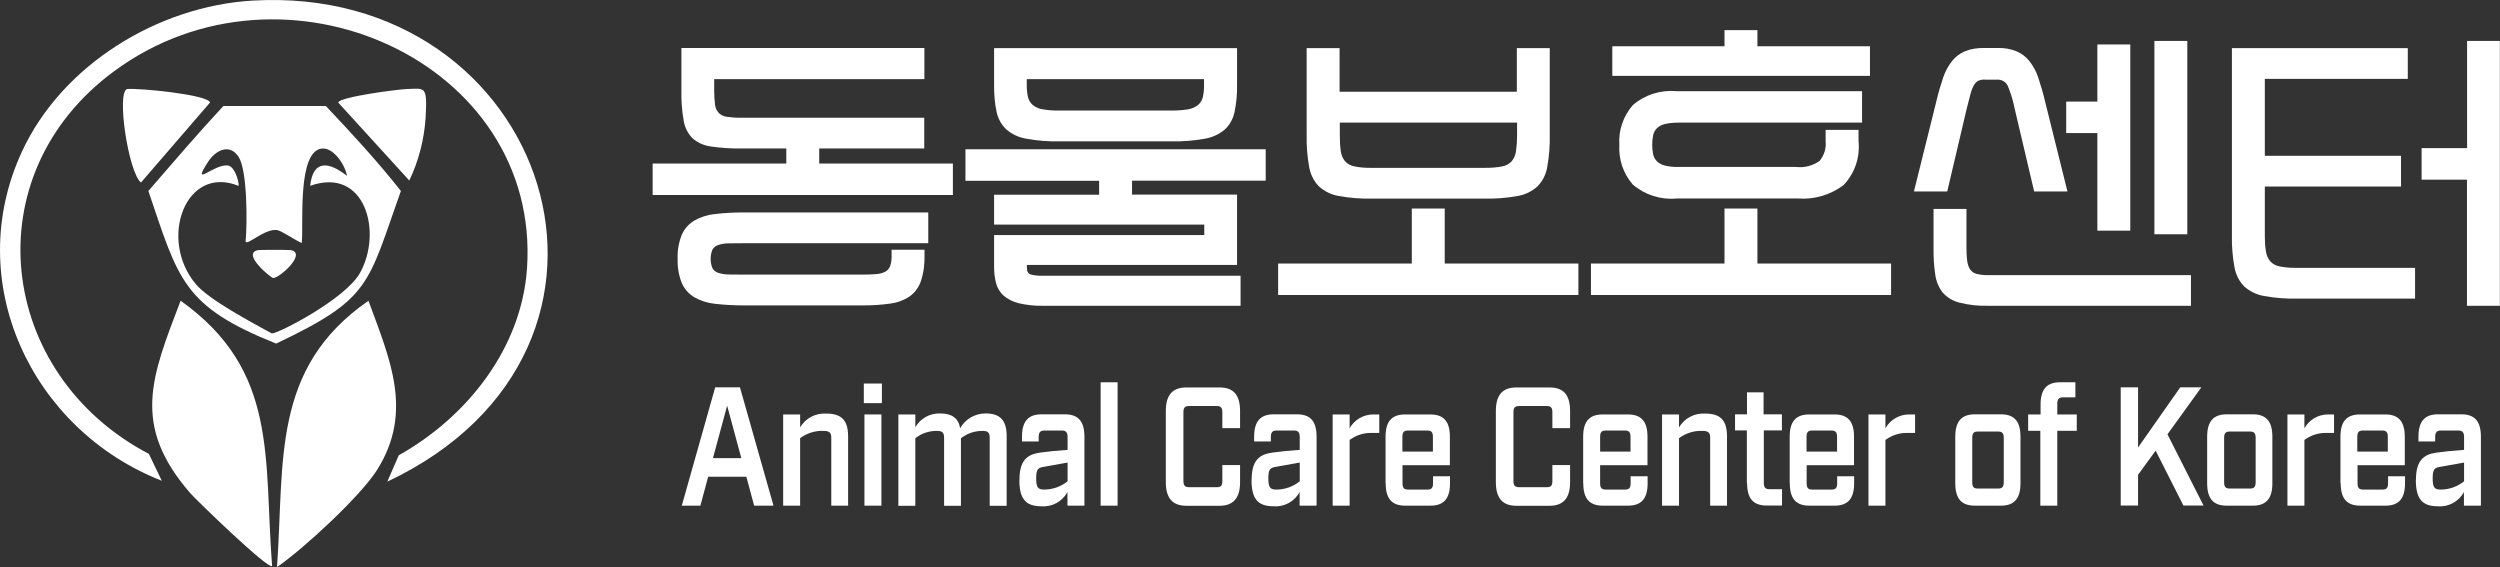 <?xml version="1.0" encoding="UTF-8"?>
<svg id="_레이어_2" data-name="레이어 2" xmlns="http://www.w3.org/2000/svg" xmlns:xlink="http://www.w3.org/1999/xlink" viewBox="0 0 199 45.15">
  <rect x="0" y="0" width="199" height="45.15" fill="#333333" stroke="none"/>
  <defs>
    <style>
      .cls-1 {
        clip-path: url(#clippath);
      }

      .cls-2 {
        fill: none;
      }

      .cls-2, .cls-3 {
        stroke-width: 0px;
      }

      .cls-3 {
        fill: #fff;
      }
    </style>
    <clipPath id="clippath">
      <rect class="cls-2" width="199" height="45.15"/>
    </clipPath>
  </defs>
  <g id="_레이어_1-2" data-name="레이어 1">
    <g class="cls-1">
      <g id="_그룹_3" data-name="그룹 3">
        <path id="_패스_1" data-name="패스 1" class="cls-3" d="M73.58,6.3h-16.73v.94c0,.38.02.75.07,1.12.03.24.14.46.3.64.18.17.41.27.65.3.37.05.74.08,1.11.07h14.59v2.45h-8.36v1.2h10.64v2.5h-23.9v-2.5h10.64v-1.2h-3.58c-.81.01-1.62-.04-2.42-.16-.54-.07-1.05-.29-1.46-.65-.38-.38-.63-.88-.71-1.41-.14-.8-.2-1.61-.18-2.42v-3.36h19.34v2.47ZM59.21,24.31c-.77,0-1.55-.04-2.32-.13-.58-.06-1.13-.24-1.64-.53-.43-.26-.78-.66-.98-1.12-.24-.61-.35-1.26-.33-1.92-.03-.66.09-1.31.33-1.92.2-.47.55-.86.98-1.12.5-.29,1.06-.47,1.64-.53.77-.09,1.54-.13,2.32-.13h14.68v2.45h-14.57c-.51,0-.94,0-1.29.01-.29,0-.58.04-.85.13-.2.06-.37.19-.47.37-.19.47-.19,1.01,0,1.48.1.18.27.31.47.37.28.09.56.13.85.13.35.01.78.01,1.29.01h9.19c.49,0,.9-.01,1.22-.04.26-.01.52-.08.75-.2.18-.1.31-.26.38-.45.09-.27.12-.55.11-.84v-.45h2.62v.45c.02.7-.07,1.4-.29,2.06-.17.49-.48.91-.9,1.21-.47.31-1,.5-1.55.57-.74.1-1.5.15-2.25.14h-9.41Z"/>
        <path id="_패스_2" data-name="패스 2" class="cls-3" d="M76.85,11.88h23.9v2.5h-10.64v1.11h8.36v5.6h-16.73v.23c0,.28.1.46.3.53.32.08.65.11.98.1h15.73v2.39h-15.7c-.67.02-1.34-.06-1.99-.21-.44-.11-.85-.32-1.19-.61-.28-.26-.48-.6-.58-.97-.11-.42-.16-.85-.16-1.28v-2.56h16.73v-.83h-16.73v-2.38h8.36v-1.11h-10.64v-2.5ZM84.33,11.25c-.89.02-1.77-.05-2.64-.21-.59-.1-1.14-.35-1.59-.74-.39-.37-.66-.86-.77-1.39-.15-.71-.21-1.43-.2-2.15v-2.93h19.34v2.93c.01.72-.05,1.44-.2,2.15-.11.53-.37,1.02-.77,1.39-.45.39-1,.64-1.59.74-.87.16-1.76.23-2.65.21h-8.93ZM93.29,8.8c.43,0,.87-.03,1.29-.1.29-.05.55-.16.78-.34.19-.16.32-.37.38-.61.07-.31.11-.62.1-.94v-.51h-14.11v.51c0,.32.03.63.1.94.06.24.2.45.38.61.23.18.5.3.78.34.43.07.86.11,1.29.1h8.99Z"/>
        <path id="_패스_3" data-name="패스 3" class="cls-3" d="M101.74,20.98h10.64v-4.38h2.62v4.38h10.64v2.5h-23.9v-2.5ZM123.36,3.83v6.91c.02.85-.05,1.71-.2,2.55-.09.58-.36,1.11-.77,1.54-.44.4-.99.67-1.58.77-.88.16-1.77.23-2.66.21h-8.93c-.89.02-1.78-.05-2.66-.21-.59-.1-1.14-.37-1.58-.77-.41-.42-.67-.96-.77-1.54-.15-.84-.22-1.69-.2-2.55V3.83h2.62v3.47h14.11v-3.47h2.62ZM118.19,13.36c.46.01.92-.03,1.37-.11.29-.05.56-.19.77-.41.18-.23.3-.5.34-.78.06-.41.09-.83.09-1.25v-1.05h-14.11v1.05c0,.42.02.84.08,1.25.04.29.16.56.34.78.2.22.47.36.77.41.45.09.91.12,1.36.11h8.99Z"/>
        <path id="_패스_4" data-name="패스 4" class="cls-3" d="M126.63,20.98h10.64v-4.38h2.62v4.38h10.64v2.5h-23.89v-2.5ZM139.89,2.4v1.28h8.96v2.36h-20.51v-2.36h8.93v-1.28h2.62ZM133.46,15.8c-1.26.12-2.52-.28-3.49-1.11-.76-.87-1.14-2.01-1.07-3.16-.08-1.15.31-2.29,1.07-3.16.96-.83,2.22-1.23,3.49-1.11h14.76v2.5h-14.59c-.37,0-.74.03-1.1.11-.24.06-.46.17-.64.34-.15.15-.26.34-.3.56-.1.5-.1,1.01,0,1.51.04.21.15.4.3.56.18.17.4.29.64.34.36.09.73.12,1.1.11h9.36c.65.08,1.31-.1,1.85-.48.36-.44.54-1,.48-1.56v-.91h2.62v.91c.13,1.29-.31,2.57-1.21,3.5-1.04.77-2.33,1.15-3.62,1.05h-9.65Z"/>
        <path id="_패스_5" data-name="패스 5" class="cls-3" d="M157.98,6.33c-.18,0-.35.03-.51.1-.15.08-.27.21-.35.36-.12.22-.21.45-.27.7-.08.29-.17.67-.29,1.12l-1.56,6.63h-2.65l1.79-7.2c.15-.64.33-1.26.54-1.88.16-.47.4-.92.71-1.31.27-.34.63-.6,1.02-.77.48-.19.99-.27,1.51-.26h1.08c.52-.02,1.03.07,1.51.26.4.17.75.43,1.02.77.31.39.55.83.71,1.31.21.62.39,1.24.54,1.88l1.79,7.2h-2.65l-1.56-6.63c-.12-.62-.31-1.22-.55-1.8-.17-.32-.51-.5-.87-.47h-.97ZM174.39,24.34h-16.13c-.78.02-1.56-.06-2.32-.26-.51-.13-.96-.41-1.31-.8-.31-.41-.51-.89-.58-1.39-.1-.68-.15-1.36-.14-2.05v-3.21h2.62v3.07c0,.36.01.71.06,1.07.03.24.1.47.23.67.12.18.3.3.51.36.3.07.6.11.91.1h16.16v2.45ZM164.47,8.09h2.48V3.54h2.62v14.82h-2.62v-7.77h-2.48v-2.5ZM174.11,18.65h-2.62V3.26h2.62v15.39Z"/>
        <path id="_패스_6" data-name="패스 6" class="cls-3" d="M192.23,23.77h-9.36c-.89.02-1.78-.05-2.66-.21-.59-.1-1.14-.37-1.58-.77-.41-.42-.67-.96-.77-1.54-.15-.84-.22-1.69-.2-2.55V3.83h14v2.45h-11.38v6.12h10.84v2.45h-10.84v3.92c0,.42.02.84.09,1.25.04.29.16.56.34.78.2.22.47.36.77.41.45.09.91.12,1.37.11h9.39v2.44ZM192.77,11.79h3.61V3.26h2.61v21.08h-2.62v-10.04h-3.61v-2.5Z"/>
        <path id="_패스_7" data-name="패스 7" class="cls-3" d="M56.93,30.83h1.97l2.67,9.42h-1.54l-.62-2.3h-3.04l-.62,2.3h-1.48l2.66-9.42ZM59.01,36.47l-1.13-4.18-1.13,4.18h2.26Z"/>
        <path id="_패스_8" data-name="패스 8" class="cls-3" d="M62.34,32.99h1.35v1.03c.43-.73,1.23-1.15,2.08-1.1,1.24,0,1.74.56,1.74,1.82v5.51h-1.34v-5.4c0-.4-.13-.55-.62-.55-.67-.03-1.32.18-1.86.58v5.37h-1.35v-7.26Z"/>
        <path id="_패스_9" data-name="패스 9" class="cls-3" d="M68.76,30.53h1.44v1.56h-1.44v-1.56ZM68.81,32.99h1.35v7.26h-1.35v-7.26Z"/>
        <path id="_패스_10" data-name="패스 10" class="cls-3" d="M71.51,32.99h1.35v1.02c.4-.7,1.15-1.12,1.96-1.1.95,0,1.46.36,1.61,1.17.41-.73,1.19-1.17,2.02-1.17,1.18,0,1.68.56,1.68,1.82v5.53h-1.35v-5.41c0-.4-.13-.55-.54-.55-.63-.01-1.25.19-1.75.59v5.37h-1.34v-5.41c0-.4-.13-.55-.55-.55-.63-.01-1.24.19-1.74.58v5.38h-1.35v-7.26Z"/>
        <path id="_패스_11" data-name="패스 11" class="cls-3" d="M81.15,38.19c0-1.51.59-2.02,1.63-2.16.53-.08,1.33-.16,2.2-.22v-1.03c0-.36-.13-.51-.45-.51h-1.4c-.32,0-.45.15-.45.51v.36h-1.33v-.38c0-1.21.49-1.78,1.55-1.78h1.87c1.06,0,1.55.56,1.55,1.78v5.49h-1.35v-1.09c-.4.76-1.22,1.21-2.08,1.14-1.26,0-1.75-.6-1.75-2.11M83.11,38.97c.68,0,1.34-.23,1.87-.66v-1.49l-1.95.35c-.4.07-.55.19-.55.9s.13.9.63.9"/>
        <rect id="_사각형_6" data-name="사각형 6" class="cls-3" x="87.61" y="30.43" width="1.35" height="9.82"/>
        <path id="_패스_12" data-name="패스 12" class="cls-3" d="M92.8,38.37v-5.65c0-1.28.53-1.88,1.64-1.88h2.63c1.12,0,1.64.6,1.64,1.88v1.36h-1.41v-1.26c0-.36-.12-.5-.43-.5h-2.22c-.33,0-.45.13-.45.5v5.46c0,.36.12.5.45.5h2.22c.32,0,.43-.13.43-.5v-1.26h1.41v1.36c0,1.26-.53,1.88-1.64,1.88h-2.63c-1.12,0-1.64-.62-1.64-1.88"/>
        <path id="_패스_13" data-name="패스 13" class="cls-3" d="M99.63,38.19c0-1.51.59-2.02,1.63-2.16.53-.08,1.33-.16,2.2-.22v-1.03c0-.36-.13-.51-.45-.51h-1.4c-.32,0-.45.15-.45.51v.36h-1.33v-.38c0-1.21.49-1.78,1.55-1.78h1.87c1.06,0,1.55.56,1.55,1.78v5.49h-1.35v-1.09c-.4.76-1.22,1.21-2.08,1.14-1.26,0-1.75-.6-1.75-2.11M101.59,38.97c.68,0,1.34-.23,1.87-.66v-1.49l-1.95.35c-.4.07-.55.19-.55.9s.13.9.63.9"/>
        <path id="_패스_14" data-name="패스 14" class="cls-3" d="M106.08,32.99h1.35v1.1c.38-.68,1.1-1.1,1.88-1.1h.48v1.47h-.68c-.61,0-1.19.2-1.68.56v5.23h-1.35v-7.26Z"/>
        <path id="_패스_15" data-name="패스 15" class="cls-3" d="M110.29,38.47v-3.71c0-1.21.49-1.77,1.55-1.77h2.02c1.06,0,1.55.56,1.55,1.77v2.27h-3.77v1.43c0,.38.12.51.45.51h1.53c.33,0,.45-.13.45-.51v-.55h1.35v.56c0,1.21-.49,1.78-1.55,1.78h-2.02c-1.06,0-1.55-.56-1.55-1.78M114.06,35.95v-1.17c0-.38-.12-.51-.45-.51h-1.53c-.33,0-.45.13-.45.51v1.17h2.42Z"/>
        <path id="_패스_16" data-name="패스 16" class="cls-3" d="M119.07,38.37v-5.65c0-1.28.53-1.88,1.64-1.88h2.63c1.12,0,1.64.6,1.64,1.88v1.36h-1.41v-1.26c0-.36-.12-.5-.43-.5h-2.22c-.33,0-.45.13-.45.5v5.46c0,.36.12.5.45.5h2.22c.32,0,.43-.13.43-.5v-1.26h1.41v1.36c0,1.26-.53,1.88-1.64,1.88h-2.63c-1.12,0-1.64-.62-1.64-1.88"/>
        <path id="_패스_17" data-name="패스 17" class="cls-3" d="M126.02,38.47v-3.71c0-1.21.49-1.77,1.55-1.77h2.02c1.06,0,1.55.56,1.55,1.77v2.27h-3.77v1.43c0,.38.12.51.45.51h1.53c.33,0,.45-.13.45-.51v-.55h1.35v.56c0,1.21-.49,1.78-1.55,1.78h-2.02c-1.06,0-1.55-.56-1.55-1.78M129.79,35.95v-1.17c0-.38-.12-.51-.45-.51h-1.52c-.33,0-.45.13-.45.51v1.17h2.41Z"/>
        <path id="_패스_18" data-name="패스 18" class="cls-3" d="M132.3,32.99h1.35v1.03c.43-.73,1.23-1.15,2.08-1.1,1.24,0,1.74.56,1.74,1.82v5.51h-1.34v-5.4c0-.4-.13-.55-.62-.55-.67-.03-1.32.18-1.86.58v5.37h-1.35v-7.26Z"/>
        <path id="_패스_19" data-name="패스 19" class="cls-3" d="M139.05,38.47v-4.21h-.94v-1.28h.95v-1.75h1.32v1.75h1.46v1.28h-1.44v4.17c0,.38.13.51.45.51h1v1.3h-1.23c-1.06,0-1.55-.56-1.55-1.78"/>
        <path id="_패스_20" data-name="패스 20" class="cls-3" d="M142.46,38.47v-3.71c0-1.21.49-1.77,1.55-1.77h2.02c1.06,0,1.55.56,1.55,1.77v2.27h-3.77v1.43c0,.38.12.51.45.51h1.53c.33,0,.45-.13.45-.51v-.55h1.35v.56c0,1.21-.49,1.78-1.55,1.78h-2.02c-1.06,0-1.55-.56-1.55-1.78M146.23,35.95v-1.17c0-.38-.12-.51-.45-.51h-1.53c-.33,0-.45.13-.45.51v1.17h2.42Z"/>
        <path id="_패스_21" data-name="패스 21" class="cls-3" d="M148.73,32.99h1.35v1.1c.38-.68,1.1-1.1,1.88-1.1h.48v1.47h-.68c-.61,0-1.19.2-1.68.56v5.23h-1.35v-7.26Z"/>
        <path id="_패스_22" data-name="패스 22" class="cls-3" d="M155.64,38.47v-3.71c0-1.21.49-1.78,1.55-1.78h2.09c1.06,0,1.55.56,1.55,1.78v3.71c0,1.21-.49,1.78-1.55,1.78h-2.09c-1.06,0-1.55-.56-1.55-1.78M157.44,38.89h1.61c.32,0,.45-.13.45-.51v-3.52c0-.38-.13-.51-.45-.51h-1.61c-.33,0-.45.13-.45.51v3.52c0,.38.12.51.45.51"/>
        <path id="_패스_23" data-name="패스 23" class="cls-3" d="M162.42,34.29h-.98v-1.3h.99v-.78c0-1.21.48-1.78,1.55-1.78h1.22v1.2h-.99c-.32,0-.45.15-.45.51v.85h1.55v1.3h-1.55v5.96h-1.35v-5.96Z"/>
        <path id="_패스_24" data-name="패스 24" class="cls-3" d="M168.8,30.83h1.39v4.79l3.36-4.79h1.68l-2.7,3.74,2.87,5.67h-1.6l-2.21-4.37-1.4,1.92v2.45h-1.38v-9.42Z"/>
        <path id="_패스_25" data-name="패스 25" class="cls-3" d="M175.69,38.47v-3.71c0-1.21.49-1.78,1.55-1.78h2.09c1.06,0,1.55.56,1.55,1.78v3.71c0,1.21-.49,1.78-1.55,1.78h-2.09c-1.06,0-1.55-.56-1.55-1.78M177.49,38.89h1.61c.32,0,.45-.13.45-.51v-3.52c0-.38-.13-.51-.45-.51h-1.61c-.33,0-.45.13-.45.51v3.52c0,.38.12.51.45.51"/>
        <path id="_패스_26" data-name="패스 26" class="cls-3" d="M182.08,32.99h1.35v1.1c.38-.68,1.1-1.1,1.88-1.1h.48v1.47h-.68c-.61,0-1.19.2-1.68.56v5.23h-1.35v-7.26Z"/>
        <path id="_패스_27" data-name="패스 27" class="cls-3" d="M186.3,38.47v-3.71c0-1.21.49-1.77,1.55-1.77h2.02c1.06,0,1.55.56,1.55,1.77v2.27h-3.76v1.43c0,.38.12.51.45.51h1.53c.33,0,.45-.13.45-.51v-.55h1.35v.56c0,1.21-.49,1.78-1.55,1.78h-2.02c-1.06,0-1.55-.56-1.55-1.78M190.07,35.95v-1.17c0-.38-.12-.51-.45-.51h-1.53c-.33,0-.45.13-.45.51v1.17h2.42Z"/>
        <path id="_패스_28" data-name="패스 28" class="cls-3" d="M192.31,38.19c0-1.51.59-2.02,1.63-2.16.53-.08,1.33-.16,2.2-.22v-1.03c0-.36-.13-.51-.45-.51h-1.4c-.32,0-.45.15-.45.51v.36h-1.33v-.38c0-1.21.49-1.78,1.55-1.78h1.87c1.06,0,1.55.56,1.55,1.78v5.49h-1.35v-1.09c-.4.76-1.22,1.21-2.08,1.14-1.26,0-1.75-.6-1.75-2.11M194.27,38.97c.68,0,1.34-.23,1.87-.66v-1.49l-1.95.35c-.4.07-.55.19-.55.9s.13.9.63.9"/>
        <path id="_패스_29" data-name="패스 29" class="cls-3" d="M20.07.05c23.6-1.41,33.33,27.62,10.76,38.29l.91-2.1c5.43-3.04,9.77-8.5,10.21-14.87C43.07,4.92,22.61-4.31,9.08,5.67-2.18,13.97-.22,29.8,11.85,36.13l1.03,2.14C2.51,34.21-3.07,22.43,1.76,12.04,4.96,5.14,12.59.5,20.07.05"/>
        <path id="_패스_30" data-name="패스 30" class="cls-3" d="M14.38,23.94c7.81,5.56,6.61,12.51,7.28,21.12-.34.27-6.06-5.28-6.53-5.82-4.69-5.42-3.07-9.23-.75-15.31"/>
        <path id="_패스_31" data-name="패스 31" class="cls-3" d="M29.33,23.94c1.7,4.65,3.61,8.84.67,13.49-1.3,2.05-5.79,6.22-7.95,7.71.6-8.42-.48-15.83,7.28-21.2"/>
        <path id="_패스_32" data-name="패스 32" class="cls-3" d="M10.11,7.09c.85-.1,6.47.44,6.61,1.07l-5.5,6.37c-.99-.79-1.96-7.15-1.11-7.44"/>
        <path id="_패스_33" data-name="패스 33" class="cls-3" d="M32.34,7.09c1.51-.05,1.68-.3,1.54,2.26-.11,1.74-.55,3.45-1.3,5.02l-5.66-6.21c.11-.45,4.77-1.05,5.42-1.07"/>
        <path id="_패스_34" data-name="패스 34" class="cls-3" d="M25.93,8.44h-8.15c-2.05,2.2-4,4.49-5.97,6.76,2.41,7.11,2.75,9.17,10.17,12.15,7.55-3.59,7.25-4.61,9.93-12.15-1.86-2.36-3.91-4.58-5.97-6.76M21.65,26.55c-1.56-.86-5-2.67-6.05-3.92-3.03-3.58-.82-9.56,3.4-7.83.01-.46-.34-1.53-.83-1.62-1.07-.21-3.02,1.88-1.62-.28.59-.92,1.71-1.54,2.45-.4.69,1.06.69,5.3.55,6.72.08.38,1.51-1.03,2.49-.91.36.04,1.52.86,1.98,1.03.16-1.33-.41-7.42,1.66-7.52.91-.04,1.81,1.35,1.94,2.18-1.39-1.1-2.7-1.36-2.93.79,4.39-1.56,5.79,3.72,3.95,6.96-1.17,2.07-6.54,4.83-7,4.79"/>
        <path id="_패스_35" data-name="패스 35" class="cls-3" d="M23.16,19.91c-.13-.03-2.47-.03-2.61,0-1.37.26,1.01,2.2,1.19,2.22.47.04,2.71-1.95,1.42-2.22"/>
      </g>
    </g>
  </g>
</svg>